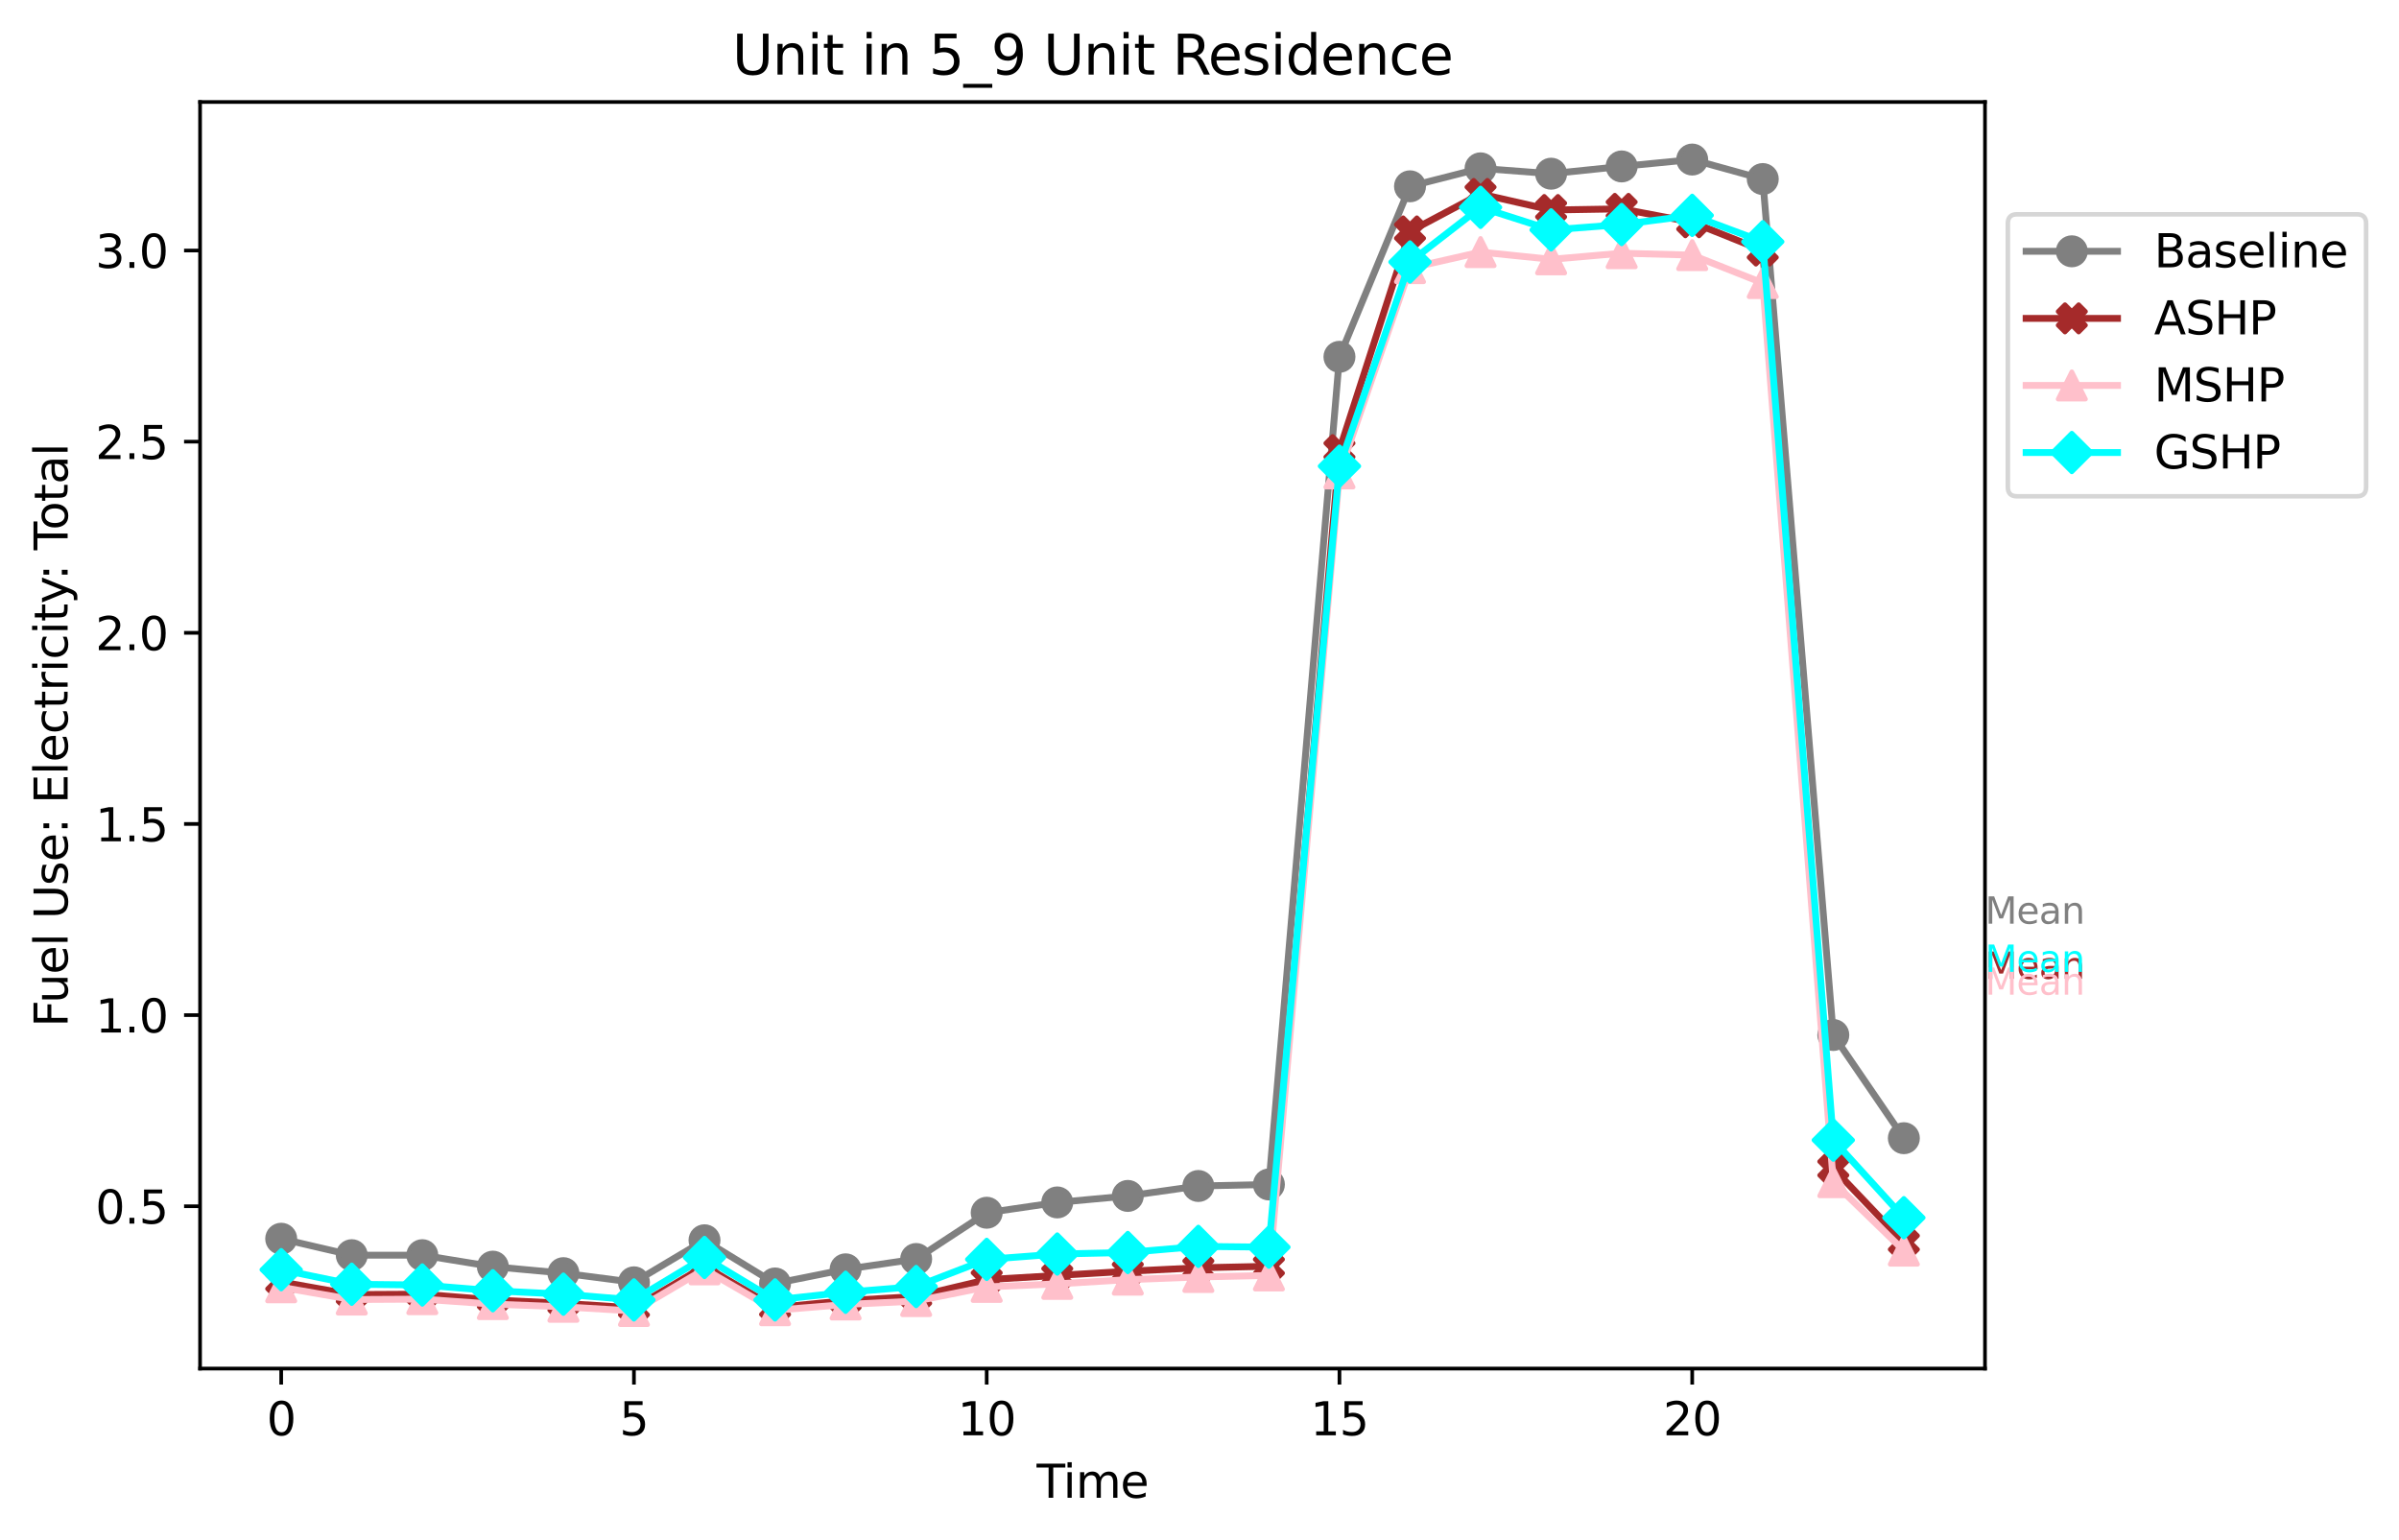 <?xml version="1.0" encoding="utf-8" standalone="no"?>
<!DOCTYPE svg PUBLIC "-//W3C//DTD SVG 1.1//EN"
  "http://www.w3.org/Graphics/SVG/1.1/DTD/svg11.dtd">
<svg xmlns:xlink="http://www.w3.org/1999/xlink" width="524.98pt" height="337.074pt" viewBox="0 0 524.98 337.074" xmlns="http://www.w3.org/2000/svg" version="1.1">
 <defs>
  <style type="text/css">*{stroke-linejoin: round; stroke-linecap: butt}</style>
 </defs>
 <g id="figure_1">
  <g id="patch_1">
   <path d="M 0 337.074 
L 524.98 337.074 
L 524.98 0 
L 0 0 
z
" style="fill: #ffffff"/>
  </g>
  <g id="axes_1">
   <g id="patch_2">
    <path d="M 43.781 299.518 
L 434.381 299.518 
L 434.381 22.318 
L 43.781 22.318 
z
" style="fill: #ffffff"/>
   </g>
   <g id="matplotlib.axis_1">
    <g id="xtick_1">
     <g id="line2d_1">
      <defs>
       <path id="mb6b1c8ffe2" d="M 0 0 
L 0 3.5 
" style="stroke: #000000; stroke-width: 0.8"/>
      </defs>
      <g>
       <use xlink:href="#mb6b1c8ffe2" x="61.536" y="299.518" style="stroke: #000000; stroke-width: 0.8"/>
      </g>
     </g>
     <g id="text_1">
      <!-- 0 -->
      <g transform="translate(58.355 314.117) scale(0.1 -0.1)">
       <defs>
        <path id="DejaVuSans-30" d="M 2034 4250 
Q 1547 4250 1301 3770 
Q 1056 3291 1056 2328 
Q 1056 1369 1301 889 
Q 1547 409 2034 409 
Q 2525 409 2770 889 
Q 3016 1369 3016 2328 
Q 3016 3291 2770 3770 
Q 2525 4250 2034 4250 
z
M 2034 4750 
Q 2819 4750 3233 4129 
Q 3647 3509 3647 2328 
Q 3647 1150 3233 529 
Q 2819 -91 2034 -91 
Q 1250 -91 836 529 
Q 422 1150 422 2328 
Q 422 3509 836 4129 
Q 1250 4750 2034 4750 
z
" transform="scale(0.016)"/>
       </defs>
       <use xlink:href="#DejaVuSans-30"/>
      </g>
     </g>
    </g>
    <g id="xtick_2">
     <g id="line2d_2">
      <g>
       <use xlink:href="#mb6b1c8ffe2" x="138.729" y="299.518" style="stroke: #000000; stroke-width: 0.8"/>
      </g>
     </g>
     <g id="text_2">
      <!-- 5 -->
      <g transform="translate(135.548 314.117) scale(0.1 -0.1)">
       <defs>
        <path id="DejaVuSans-35" d="M 691 4666 
L 3169 4666 
L 3169 4134 
L 1269 4134 
L 1269 2991 
Q 1406 3038 1543 3061 
Q 1681 3084 1819 3084 
Q 2600 3084 3056 2656 
Q 3513 2228 3513 1497 
Q 3513 744 3044 326 
Q 2575 -91 1722 -91 
Q 1428 -91 1123 -41 
Q 819 9 494 109 
L 494 744 
Q 775 591 1075 516 
Q 1375 441 1709 441 
Q 2250 441 2565 725 
Q 2881 1009 2881 1497 
Q 2881 1984 2565 2268 
Q 2250 2553 1709 2553 
Q 1456 2553 1204 2497 
Q 953 2441 691 2322 
L 691 4666 
z
" transform="scale(0.016)"/>
       </defs>
       <use xlink:href="#DejaVuSans-35"/>
      </g>
     </g>
    </g>
    <g id="xtick_3">
     <g id="line2d_3">
      <g>
       <use xlink:href="#mb6b1c8ffe2" x="215.923" y="299.518" style="stroke: #000000; stroke-width: 0.8"/>
      </g>
     </g>
     <g id="text_3">
      <!-- 10 -->
      <g transform="translate(209.561 314.117) scale(0.1 -0.1)">
       <defs>
        <path id="DejaVuSans-31" d="M 794 531 
L 1825 531 
L 1825 4091 
L 703 3866 
L 703 4441 
L 1819 4666 
L 2450 4666 
L 2450 531 
L 3481 531 
L 3481 0 
L 794 0 
L 794 531 
z
" transform="scale(0.016)"/>
       </defs>
       <use xlink:href="#DejaVuSans-31"/>
       <use xlink:href="#DejaVuSans-30" x="63.623"/>
      </g>
     </g>
    </g>
    <g id="xtick_4">
     <g id="line2d_4">
      <g>
       <use xlink:href="#mb6b1c8ffe2" x="293.117" y="299.518" style="stroke: #000000; stroke-width: 0.8"/>
      </g>
     </g>
     <g id="text_4">
      <!-- 15 -->
      <g transform="translate(286.754 314.117) scale(0.1 -0.1)">
       <use xlink:href="#DejaVuSans-31"/>
       <use xlink:href="#DejaVuSans-35" x="63.623"/>
      </g>
     </g>
    </g>
    <g id="xtick_5">
     <g id="line2d_5">
      <g>
       <use xlink:href="#mb6b1c8ffe2" x="370.31" y="299.518" style="stroke: #000000; stroke-width: 0.8"/>
      </g>
     </g>
     <g id="text_5">
      <!-- 20 -->
      <g transform="translate(363.948 314.117) scale(0.1 -0.1)">
       <defs>
        <path id="DejaVuSans-32" d="M 1228 531 
L 3431 531 
L 3431 0 
L 469 0 
L 469 531 
Q 828 903 1448 1529 
Q 2069 2156 2228 2338 
Q 2531 2678 2651 2914 
Q 2772 3150 2772 3378 
Q 2772 3750 2511 3984 
Q 2250 4219 1831 4219 
Q 1534 4219 1204 4116 
Q 875 4013 500 3803 
L 500 4441 
Q 881 4594 1212 4672 
Q 1544 4750 1819 4750 
Q 2544 4750 2975 4387 
Q 3406 4025 3406 3419 
Q 3406 3131 3298 2873 
Q 3191 2616 2906 2266 
Q 2828 2175 2409 1742 
Q 1991 1309 1228 531 
z
" transform="scale(0.016)"/>
       </defs>
       <use xlink:href="#DejaVuSans-32"/>
       <use xlink:href="#DejaVuSans-30" x="63.623"/>
      </g>
     </g>
    </g>
    <g id="text_6">
     <!-- Time -->
     <g transform="translate(226.848 327.795) scale(0.1 -0.1)">
      <defs>
       <path id="DejaVuSans-54" d="M -19 4666 
L 3928 4666 
L 3928 4134 
L 2272 4134 
L 2272 0 
L 1638 0 
L 1638 4134 
L -19 4134 
L -19 4666 
z
" transform="scale(0.016)"/>
       <path id="DejaVuSans-69" d="M 603 3500 
L 1178 3500 
L 1178 0 
L 603 0 
L 603 3500 
z
M 603 4863 
L 1178 4863 
L 1178 4134 
L 603 4134 
L 603 4863 
z
" transform="scale(0.016)"/>
       <path id="DejaVuSans-6d" d="M 3328 2828 
Q 3544 3216 3844 3400 
Q 4144 3584 4550 3584 
Q 5097 3584 5394 3201 
Q 5691 2819 5691 2113 
L 5691 0 
L 5113 0 
L 5113 2094 
Q 5113 2597 4934 2840 
Q 4756 3084 4391 3084 
Q 3944 3084 3684 2787 
Q 3425 2491 3425 1978 
L 3425 0 
L 2847 0 
L 2847 2094 
Q 2847 2600 2669 2842 
Q 2491 3084 2119 3084 
Q 1678 3084 1418 2786 
Q 1159 2488 1159 1978 
L 1159 0 
L 581 0 
L 581 3500 
L 1159 3500 
L 1159 2956 
Q 1356 3278 1631 3431 
Q 1906 3584 2284 3584 
Q 2666 3584 2933 3390 
Q 3200 3197 3328 2828 
z
" transform="scale(0.016)"/>
       <path id="DejaVuSans-65" d="M 3597 1894 
L 3597 1613 
L 953 1613 
Q 991 1019 1311 708 
Q 1631 397 2203 397 
Q 2534 397 2845 478 
Q 3156 559 3463 722 
L 3463 178 
Q 3153 47 2828 -22 
Q 2503 -91 2169 -91 
Q 1331 -91 842 396 
Q 353 884 353 1716 
Q 353 2575 817 3079 
Q 1281 3584 2069 3584 
Q 2775 3584 3186 3129 
Q 3597 2675 3597 1894 
z
M 3022 2063 
Q 3016 2534 2758 2815 
Q 2500 3097 2075 3097 
Q 1594 3097 1305 2825 
Q 1016 2553 972 2059 
L 3022 2063 
z
" transform="scale(0.016)"/>
      </defs>
      <use xlink:href="#DejaVuSans-54"/>
      <use xlink:href="#DejaVuSans-69" x="57.959"/>
      <use xlink:href="#DejaVuSans-6d" x="85.742"/>
      <use xlink:href="#DejaVuSans-65" x="183.154"/>
     </g>
    </g>
   </g>
   <g id="matplotlib.axis_2">
    <g id="ytick_1">
     <g id="line2d_6">
      <defs>
       <path id="m95df6d667f" d="M 0 0 
L -3.5 0 
" style="stroke: #000000; stroke-width: 0.8"/>
      </defs>
      <g>
       <use xlink:href="#m95df6d667f" x="43.781" y="263.994" style="stroke: #000000; stroke-width: 0.8"/>
      </g>
     </g>
     <g id="text_7">
      <!-- 0.5 -->
      <g transform="translate(20.878 267.793) scale(0.1 -0.1)">
       <defs>
        <path id="DejaVuSans-2e" d="M 684 794 
L 1344 794 
L 1344 0 
L 684 0 
L 684 794 
z
" transform="scale(0.016)"/>
       </defs>
       <use xlink:href="#DejaVuSans-30"/>
       <use xlink:href="#DejaVuSans-2e" x="63.623"/>
       <use xlink:href="#DejaVuSans-35" x="95.41"/>
      </g>
     </g>
    </g>
    <g id="ytick_2">
     <g id="line2d_7">
      <g>
       <use xlink:href="#m95df6d667f" x="43.781" y="222.161" style="stroke: #000000; stroke-width: 0.8"/>
      </g>
     </g>
     <g id="text_8">
      <!-- 1.0 -->
      <g transform="translate(20.878 225.96) scale(0.1 -0.1)">
       <use xlink:href="#DejaVuSans-31"/>
       <use xlink:href="#DejaVuSans-2e" x="63.623"/>
       <use xlink:href="#DejaVuSans-30" x="95.41"/>
      </g>
     </g>
    </g>
    <g id="ytick_3">
     <g id="line2d_8">
      <g>
       <use xlink:href="#m95df6d667f" x="43.781" y="180.328" style="stroke: #000000; stroke-width: 0.8"/>
      </g>
     </g>
     <g id="text_9">
      <!-- 1.5 -->
      <g transform="translate(20.878 184.128) scale(0.1 -0.1)">
       <use xlink:href="#DejaVuSans-31"/>
       <use xlink:href="#DejaVuSans-2e" x="63.623"/>
       <use xlink:href="#DejaVuSans-35" x="95.41"/>
      </g>
     </g>
    </g>
    <g id="ytick_4">
     <g id="line2d_9">
      <g>
       <use xlink:href="#m95df6d667f" x="43.781" y="138.496" style="stroke: #000000; stroke-width: 0.8"/>
      </g>
     </g>
     <g id="text_10">
      <!-- 2.0 -->
      <g transform="translate(20.878 142.295) scale(0.1 -0.1)">
       <use xlink:href="#DejaVuSans-32"/>
       <use xlink:href="#DejaVuSans-2e" x="63.623"/>
       <use xlink:href="#DejaVuSans-30" x="95.41"/>
      </g>
     </g>
    </g>
    <g id="ytick_5">
     <g id="line2d_10">
      <g>
       <use xlink:href="#m95df6d667f" x="43.781" y="96.663" style="stroke: #000000; stroke-width: 0.8"/>
      </g>
     </g>
     <g id="text_11">
      <!-- 2.5 -->
      <g transform="translate(20.878 100.462) scale(0.1 -0.1)">
       <use xlink:href="#DejaVuSans-32"/>
       <use xlink:href="#DejaVuSans-2e" x="63.623"/>
       <use xlink:href="#DejaVuSans-35" x="95.41"/>
      </g>
     </g>
    </g>
    <g id="ytick_6">
     <g id="line2d_11">
      <g>
       <use xlink:href="#m95df6d667f" x="43.781" y="54.83" style="stroke: #000000; stroke-width: 0.8"/>
      </g>
     </g>
     <g id="text_12">
      <!-- 3.0 -->
      <g transform="translate(20.878 58.63) scale(0.1 -0.1)">
       <defs>
        <path id="DejaVuSans-33" d="M 2597 2516 
Q 3050 2419 3304 2112 
Q 3559 1806 3559 1356 
Q 3559 666 3084 287 
Q 2609 -91 1734 -91 
Q 1441 -91 1130 -33 
Q 819 25 488 141 
L 488 750 
Q 750 597 1062 519 
Q 1375 441 1716 441 
Q 2309 441 2620 675 
Q 2931 909 2931 1356 
Q 2931 1769 2642 2001 
Q 2353 2234 1838 2234 
L 1294 2234 
L 1294 2753 
L 1863 2753 
Q 2328 2753 2575 2939 
Q 2822 3125 2822 3475 
Q 2822 3834 2567 4026 
Q 2313 4219 1838 4219 
Q 1578 4219 1281 4162 
Q 984 4106 628 3988 
L 628 4550 
Q 988 4650 1302 4700 
Q 1616 4750 1894 4750 
Q 2613 4750 3031 4423 
Q 3450 4097 3450 3541 
Q 3450 3153 3228 2886 
Q 3006 2619 2597 2516 
z
" transform="scale(0.016)"/>
       </defs>
       <use xlink:href="#DejaVuSans-33"/>
       <use xlink:href="#DejaVuSans-2e" x="63.623"/>
       <use xlink:href="#DejaVuSans-30" x="95.41"/>
      </g>
     </g>
    </g>
    <g id="text_13">
     <!-- Fuel Use: Electricity: Total -->
     <g transform="translate(14.798 224.781) rotate(-90) scale(0.1 -0.1)">
      <defs>
       <path id="DejaVuSans-46" d="M 628 4666 
L 3309 4666 
L 3309 4134 
L 1259 4134 
L 1259 2759 
L 3109 2759 
L 3109 2228 
L 1259 2228 
L 1259 0 
L 628 0 
L 628 4666 
z
" transform="scale(0.016)"/>
       <path id="DejaVuSans-75" d="M 544 1381 
L 544 3500 
L 1119 3500 
L 1119 1403 
Q 1119 906 1312 657 
Q 1506 409 1894 409 
Q 2359 409 2629 706 
Q 2900 1003 2900 1516 
L 2900 3500 
L 3475 3500 
L 3475 0 
L 2900 0 
L 2900 538 
Q 2691 219 2414 64 
Q 2138 -91 1772 -91 
Q 1169 -91 856 284 
Q 544 659 544 1381 
z
M 1991 3584 
L 1991 3584 
z
" transform="scale(0.016)"/>
       <path id="DejaVuSans-6c" d="M 603 4863 
L 1178 4863 
L 1178 0 
L 603 0 
L 603 4863 
z
" transform="scale(0.016)"/>
       <path id="DejaVuSans-20" transform="scale(0.016)"/>
       <path id="DejaVuSans-55" d="M 556 4666 
L 1191 4666 
L 1191 1831 
Q 1191 1081 1462 751 
Q 1734 422 2344 422 
Q 2950 422 3222 751 
Q 3494 1081 3494 1831 
L 3494 4666 
L 4128 4666 
L 4128 1753 
Q 4128 841 3676 375 
Q 3225 -91 2344 -91 
Q 1459 -91 1007 375 
Q 556 841 556 1753 
L 556 4666 
z
" transform="scale(0.016)"/>
       <path id="DejaVuSans-73" d="M 2834 3397 
L 2834 2853 
Q 2591 2978 2328 3040 
Q 2066 3103 1784 3103 
Q 1356 3103 1142 2972 
Q 928 2841 928 2578 
Q 928 2378 1081 2264 
Q 1234 2150 1697 2047 
L 1894 2003 
Q 2506 1872 2764 1633 
Q 3022 1394 3022 966 
Q 3022 478 2636 193 
Q 2250 -91 1575 -91 
Q 1294 -91 989 -36 
Q 684 19 347 128 
L 347 722 
Q 666 556 975 473 
Q 1284 391 1588 391 
Q 1994 391 2212 530 
Q 2431 669 2431 922 
Q 2431 1156 2273 1281 
Q 2116 1406 1581 1522 
L 1381 1569 
Q 847 1681 609 1914 
Q 372 2147 372 2553 
Q 372 3047 722 3315 
Q 1072 3584 1716 3584 
Q 2034 3584 2315 3537 
Q 2597 3491 2834 3397 
z
" transform="scale(0.016)"/>
       <path id="DejaVuSans-3a" d="M 750 794 
L 1409 794 
L 1409 0 
L 750 0 
L 750 794 
z
M 750 3309 
L 1409 3309 
L 1409 2516 
L 750 2516 
L 750 3309 
z
" transform="scale(0.016)"/>
       <path id="DejaVuSans-45" d="M 628 4666 
L 3578 4666 
L 3578 4134 
L 1259 4134 
L 1259 2753 
L 3481 2753 
L 3481 2222 
L 1259 2222 
L 1259 531 
L 3634 531 
L 3634 0 
L 628 0 
L 628 4666 
z
" transform="scale(0.016)"/>
       <path id="DejaVuSans-63" d="M 3122 3366 
L 3122 2828 
Q 2878 2963 2633 3030 
Q 2388 3097 2138 3097 
Q 1578 3097 1268 2742 
Q 959 2388 959 1747 
Q 959 1106 1268 751 
Q 1578 397 2138 397 
Q 2388 397 2633 464 
Q 2878 531 3122 666 
L 3122 134 
Q 2881 22 2623 -34 
Q 2366 -91 2075 -91 
Q 1284 -91 818 406 
Q 353 903 353 1747 
Q 353 2603 823 3093 
Q 1294 3584 2113 3584 
Q 2378 3584 2631 3529 
Q 2884 3475 3122 3366 
z
" transform="scale(0.016)"/>
       <path id="DejaVuSans-74" d="M 1172 4494 
L 1172 3500 
L 2356 3500 
L 2356 3053 
L 1172 3053 
L 1172 1153 
Q 1172 725 1289 603 
Q 1406 481 1766 481 
L 2356 481 
L 2356 0 
L 1766 0 
Q 1100 0 847 248 
Q 594 497 594 1153 
L 594 3053 
L 172 3053 
L 172 3500 
L 594 3500 
L 594 4494 
L 1172 4494 
z
" transform="scale(0.016)"/>
       <path id="DejaVuSans-72" d="M 2631 2963 
Q 2534 3019 2420 3045 
Q 2306 3072 2169 3072 
Q 1681 3072 1420 2755 
Q 1159 2438 1159 1844 
L 1159 0 
L 581 0 
L 581 3500 
L 1159 3500 
L 1159 2956 
Q 1341 3275 1631 3429 
Q 1922 3584 2338 3584 
Q 2397 3584 2469 3576 
Q 2541 3569 2628 3553 
L 2631 2963 
z
" transform="scale(0.016)"/>
       <path id="DejaVuSans-79" d="M 2059 -325 
Q 1816 -950 1584 -1140 
Q 1353 -1331 966 -1331 
L 506 -1331 
L 506 -850 
L 844 -850 
Q 1081 -850 1212 -737 
Q 1344 -625 1503 -206 
L 1606 56 
L 191 3500 
L 800 3500 
L 1894 763 
L 2988 3500 
L 3597 3500 
L 2059 -325 
z
" transform="scale(0.016)"/>
       <path id="DejaVuSans-6f" d="M 1959 3097 
Q 1497 3097 1228 2736 
Q 959 2375 959 1747 
Q 959 1119 1226 758 
Q 1494 397 1959 397 
Q 2419 397 2687 759 
Q 2956 1122 2956 1747 
Q 2956 2369 2687 2733 
Q 2419 3097 1959 3097 
z
M 1959 3584 
Q 2709 3584 3137 3096 
Q 3566 2609 3566 1747 
Q 3566 888 3137 398 
Q 2709 -91 1959 -91 
Q 1206 -91 779 398 
Q 353 888 353 1747 
Q 353 2609 779 3096 
Q 1206 3584 1959 3584 
z
" transform="scale(0.016)"/>
       <path id="DejaVuSans-61" d="M 2194 1759 
Q 1497 1759 1228 1600 
Q 959 1441 959 1056 
Q 959 750 1161 570 
Q 1363 391 1709 391 
Q 2188 391 2477 730 
Q 2766 1069 2766 1631 
L 2766 1759 
L 2194 1759 
z
M 3341 1997 
L 3341 0 
L 2766 0 
L 2766 531 
Q 2569 213 2275 61 
Q 1981 -91 1556 -91 
Q 1019 -91 701 211 
Q 384 513 384 1019 
Q 384 1609 779 1909 
Q 1175 2209 1959 2209 
L 2766 2209 
L 2766 2266 
Q 2766 2663 2505 2880 
Q 2244 3097 1772 3097 
Q 1472 3097 1187 3025 
Q 903 2953 641 2809 
L 641 3341 
Q 956 3463 1253 3523 
Q 1550 3584 1831 3584 
Q 2591 3584 2966 3190 
Q 3341 2797 3341 1997 
z
" transform="scale(0.016)"/>
      </defs>
      <use xlink:href="#DejaVuSans-46"/>
      <use xlink:href="#DejaVuSans-75" x="52.02"/>
      <use xlink:href="#DejaVuSans-65" x="115.398"/>
      <use xlink:href="#DejaVuSans-6c" x="176.922"/>
      <use xlink:href="#DejaVuSans-20" x="204.705"/>
      <use xlink:href="#DejaVuSans-55" x="236.492"/>
      <use xlink:href="#DejaVuSans-73" x="309.686"/>
      <use xlink:href="#DejaVuSans-65" x="361.785"/>
      <use xlink:href="#DejaVuSans-3a" x="423.309"/>
      <use xlink:href="#DejaVuSans-20" x="457"/>
      <use xlink:href="#DejaVuSans-45" x="488.787"/>
      <use xlink:href="#DejaVuSans-6c" x="551.971"/>
      <use xlink:href="#DejaVuSans-65" x="579.754"/>
      <use xlink:href="#DejaVuSans-63" x="641.277"/>
      <use xlink:href="#DejaVuSans-74" x="696.258"/>
      <use xlink:href="#DejaVuSans-72" x="735.467"/>
      <use xlink:href="#DejaVuSans-69" x="776.58"/>
      <use xlink:href="#DejaVuSans-63" x="804.363"/>
      <use xlink:href="#DejaVuSans-69" x="859.344"/>
      <use xlink:href="#DejaVuSans-74" x="887.127"/>
      <use xlink:href="#DejaVuSans-79" x="926.336"/>
      <use xlink:href="#DejaVuSans-3a" x="978.266"/>
      <use xlink:href="#DejaVuSans-20" x="1011.957"/>
      <use xlink:href="#DejaVuSans-54" x="1043.744"/>
      <use xlink:href="#DejaVuSans-6f" x="1087.828"/>
      <use xlink:href="#DejaVuSans-74" x="1149.01"/>
      <use xlink:href="#DejaVuSans-61" x="1188.219"/>
      <use xlink:href="#DejaVuSans-6c" x="1249.498"/>
     </g>
    </g>
   </g>
   <g id="line2d_12">
    <path d="M 61.536 271.105 
L 76.975 274.703 
L 92.413 274.703 
L 107.852 277.213 
L 123.291 278.635 
L 138.729 280.643 
L 154.168 271.44 
L 169.607 280.894 
L 185.046 277.799 
L 200.484 275.54 
L 215.923 265.416 
L 231.362 263.157 
L 246.801 261.735 
L 262.239 259.56 
L 277.678 259.225 
L 293.117 78.089 
L 308.556 40.775 
L 323.994 36.842 
L 339.433 38.014 
L 354.872 36.424 
L 370.31 34.918 
L 385.749 39.185 
L 401.188 226.512 
L 416.627 249.101 
" clip-path="url(#p6bf77e58ee)" style="fill: none; stroke: #808080; stroke-width: 1.5; stroke-linecap: square"/>
    <defs>
     <path id="m373defff32" d="M 0 3 
C 0.796 3 1.559 2.684 2.121 2.121 
C 2.684 1.559 3 0.796 3 0 
C 3 -0.796 2.684 -1.559 2.121 -2.121 
C 1.559 -2.684 0.796 -3 0 -3 
C -0.796 -3 -1.559 -2.684 -2.121 -2.121 
C -2.684 -1.559 -3 -0.796 -3 0 
C -3 0.796 -2.684 1.559 -2.121 2.121 
C -1.559 2.684 -0.796 3 0 3 
z
" style="stroke: #808080"/>
    </defs>
    <g clip-path="url(#p6bf77e58ee)">
     <use xlink:href="#m373defff32" x="61.536" y="271.105" style="fill: #808080; stroke: #808080"/>
     <use xlink:href="#m373defff32" x="76.975" y="274.703" style="fill: #808080; stroke: #808080"/>
     <use xlink:href="#m373defff32" x="92.413" y="274.703" style="fill: #808080; stroke: #808080"/>
     <use xlink:href="#m373defff32" x="107.852" y="277.213" style="fill: #808080; stroke: #808080"/>
     <use xlink:href="#m373defff32" x="123.291" y="278.635" style="fill: #808080; stroke: #808080"/>
     <use xlink:href="#m373defff32" x="138.729" y="280.643" style="fill: #808080; stroke: #808080"/>
     <use xlink:href="#m373defff32" x="154.168" y="271.44" style="fill: #808080; stroke: #808080"/>
     <use xlink:href="#m373defff32" x="169.607" y="280.894" style="fill: #808080; stroke: #808080"/>
     <use xlink:href="#m373defff32" x="185.046" y="277.799" style="fill: #808080; stroke: #808080"/>
     <use xlink:href="#m373defff32" x="200.484" y="275.54" style="fill: #808080; stroke: #808080"/>
     <use xlink:href="#m373defff32" x="215.923" y="265.416" style="fill: #808080; stroke: #808080"/>
     <use xlink:href="#m373defff32" x="231.362" y="263.157" style="fill: #808080; stroke: #808080"/>
     <use xlink:href="#m373defff32" x="246.801" y="261.735" style="fill: #808080; stroke: #808080"/>
     <use xlink:href="#m373defff32" x="262.239" y="259.56" style="fill: #808080; stroke: #808080"/>
     <use xlink:href="#m373defff32" x="277.678" y="259.225" style="fill: #808080; stroke: #808080"/>
     <use xlink:href="#m373defff32" x="293.117" y="78.089" style="fill: #808080; stroke: #808080"/>
     <use xlink:href="#m373defff32" x="308.556" y="40.775" style="fill: #808080; stroke: #808080"/>
     <use xlink:href="#m373defff32" x="323.994" y="36.842" style="fill: #808080; stroke: #808080"/>
     <use xlink:href="#m373defff32" x="339.433" y="38.014" style="fill: #808080; stroke: #808080"/>
     <use xlink:href="#m373defff32" x="354.872" y="36.424" style="fill: #808080; stroke: #808080"/>
     <use xlink:href="#m373defff32" x="370.31" y="34.918" style="fill: #808080; stroke: #808080"/>
     <use xlink:href="#m373defff32" x="385.749" y="39.185" style="fill: #808080; stroke: #808080"/>
     <use xlink:href="#m373defff32" x="401.188" y="226.512" style="fill: #808080; stroke: #808080"/>
     <use xlink:href="#m373defff32" x="416.627" y="249.101" style="fill: #808080; stroke: #808080"/>
    </g>
   </g>
   <g id="line2d_13">
    <path d="M 61.536 280.56 
L 76.975 283.321 
L 92.413 283.237 
L 107.852 284.492 
L 123.291 285.245 
L 138.729 286.249 
L 154.168 277.129 
L 169.607 286.165 
L 185.046 284.659 
L 200.484 283.739 
L 215.923 280.058 
L 231.362 279.137 
L 246.801 278.217 
L 262.239 277.464 
L 277.678 277.129 
L 293.117 98.504 
L 308.556 50.647 
L 323.994 42.448 
L 339.433 45.962 
L 354.872 45.711 
L 370.31 48.639 
L 385.749 54.83 
L 401.188 255.711 
L 416.627 271.942 
" clip-path="url(#p6bf77e58ee)" style="fill: none; stroke: #a52a2a; stroke-width: 1.5; stroke-linecap: square"/>
    <defs>
     <path id="m6b3acbda48" d="M -1.5 3 
L 0 1.5 
L 1.5 3 
L 3 1.5 
L 1.5 0 
L 3 -1.5 
L 1.5 -3 
L 0 -1.5 
L -1.5 -3 
L -3 -1.5 
L -1.5 0 
L -3 1.5 
z
" style="stroke: #a52a2a; stroke-linejoin: miter"/>
    </defs>
    <g clip-path="url(#p6bf77e58ee)">
     <use xlink:href="#m6b3acbda48" x="61.536" y="280.56" style="fill: #a52a2a; stroke: #a52a2a; stroke-linejoin: miter"/>
     <use xlink:href="#m6b3acbda48" x="76.975" y="283.321" style="fill: #a52a2a; stroke: #a52a2a; stroke-linejoin: miter"/>
     <use xlink:href="#m6b3acbda48" x="92.413" y="283.237" style="fill: #a52a2a; stroke: #a52a2a; stroke-linejoin: miter"/>
     <use xlink:href="#m6b3acbda48" x="107.852" y="284.492" style="fill: #a52a2a; stroke: #a52a2a; stroke-linejoin: miter"/>
     <use xlink:href="#m6b3acbda48" x="123.291" y="285.245" style="fill: #a52a2a; stroke: #a52a2a; stroke-linejoin: miter"/>
     <use xlink:href="#m6b3acbda48" x="138.729" y="286.249" style="fill: #a52a2a; stroke: #a52a2a; stroke-linejoin: miter"/>
     <use xlink:href="#m6b3acbda48" x="154.168" y="277.129" style="fill: #a52a2a; stroke: #a52a2a; stroke-linejoin: miter"/>
     <use xlink:href="#m6b3acbda48" x="169.607" y="286.165" style="fill: #a52a2a; stroke: #a52a2a; stroke-linejoin: miter"/>
     <use xlink:href="#m6b3acbda48" x="185.046" y="284.659" style="fill: #a52a2a; stroke: #a52a2a; stroke-linejoin: miter"/>
     <use xlink:href="#m6b3acbda48" x="200.484" y="283.739" style="fill: #a52a2a; stroke: #a52a2a; stroke-linejoin: miter"/>
     <use xlink:href="#m6b3acbda48" x="215.923" y="280.058" style="fill: #a52a2a; stroke: #a52a2a; stroke-linejoin: miter"/>
     <use xlink:href="#m6b3acbda48" x="231.362" y="279.137" style="fill: #a52a2a; stroke: #a52a2a; stroke-linejoin: miter"/>
     <use xlink:href="#m6b3acbda48" x="246.801" y="278.217" style="fill: #a52a2a; stroke: #a52a2a; stroke-linejoin: miter"/>
     <use xlink:href="#m6b3acbda48" x="262.239" y="277.464" style="fill: #a52a2a; stroke: #a52a2a; stroke-linejoin: miter"/>
     <use xlink:href="#m6b3acbda48" x="277.678" y="277.129" style="fill: #a52a2a; stroke: #a52a2a; stroke-linejoin: miter"/>
     <use xlink:href="#m6b3acbda48" x="293.117" y="98.504" style="fill: #a52a2a; stroke: #a52a2a; stroke-linejoin: miter"/>
     <use xlink:href="#m6b3acbda48" x="308.556" y="50.647" style="fill: #a52a2a; stroke: #a52a2a; stroke-linejoin: miter"/>
     <use xlink:href="#m6b3acbda48" x="323.994" y="42.448" style="fill: #a52a2a; stroke: #a52a2a; stroke-linejoin: miter"/>
     <use xlink:href="#m6b3acbda48" x="339.433" y="45.962" style="fill: #a52a2a; stroke: #a52a2a; stroke-linejoin: miter"/>
     <use xlink:href="#m6b3acbda48" x="354.872" y="45.711" style="fill: #a52a2a; stroke: #a52a2a; stroke-linejoin: miter"/>
     <use xlink:href="#m6b3acbda48" x="370.31" y="48.639" style="fill: #a52a2a; stroke: #a52a2a; stroke-linejoin: miter"/>
     <use xlink:href="#m6b3acbda48" x="385.749" y="54.83" style="fill: #a52a2a; stroke: #a52a2a; stroke-linejoin: miter"/>
     <use xlink:href="#m6b3acbda48" x="401.188" y="255.711" style="fill: #a52a2a; stroke: #a52a2a; stroke-linejoin: miter"/>
     <use xlink:href="#m6b3acbda48" x="416.627" y="271.942" style="fill: #a52a2a; stroke: #a52a2a; stroke-linejoin: miter"/>
    </g>
   </g>
   <g id="line2d_14">
    <path d="M 61.536 281.731 
L 76.975 284.408 
L 92.413 284.325 
L 107.852 285.412 
L 123.291 285.998 
L 138.729 286.918 
L 154.168 277.799 
L 169.607 286.751 
L 185.046 285.496 
L 200.484 284.743 
L 215.923 281.647 
L 231.362 280.978 
L 246.801 280.058 
L 262.239 279.472 
L 277.678 279.137 
L 293.117 103.607 
L 308.556 58.679 
L 323.994 55.165 
L 339.433 56.755 
L 354.872 55.416 
L 370.31 55.834 
L 385.749 61.942 
L 401.188 258.723 
L 416.627 273.699 
" clip-path="url(#p6bf77e58ee)" style="fill: none; stroke: #ffc0cb; stroke-width: 1.5; stroke-linecap: square"/>
    <defs>
     <path id="mc52a1f4be2" d="M 0 -3 
L -3 3 
L 3 3 
z
" style="stroke: #ffc0cb; stroke-linejoin: miter"/>
    </defs>
    <g clip-path="url(#p6bf77e58ee)">
     <use xlink:href="#mc52a1f4be2" x="61.536" y="281.731" style="fill: #ffc0cb; stroke: #ffc0cb; stroke-linejoin: miter"/>
     <use xlink:href="#mc52a1f4be2" x="76.975" y="284.408" style="fill: #ffc0cb; stroke: #ffc0cb; stroke-linejoin: miter"/>
     <use xlink:href="#mc52a1f4be2" x="92.413" y="284.325" style="fill: #ffc0cb; stroke: #ffc0cb; stroke-linejoin: miter"/>
     <use xlink:href="#mc52a1f4be2" x="107.852" y="285.412" style="fill: #ffc0cb; stroke: #ffc0cb; stroke-linejoin: miter"/>
     <use xlink:href="#mc52a1f4be2" x="123.291" y="285.998" style="fill: #ffc0cb; stroke: #ffc0cb; stroke-linejoin: miter"/>
     <use xlink:href="#mc52a1f4be2" x="138.729" y="286.918" style="fill: #ffc0cb; stroke: #ffc0cb; stroke-linejoin: miter"/>
     <use xlink:href="#mc52a1f4be2" x="154.168" y="277.799" style="fill: #ffc0cb; stroke: #ffc0cb; stroke-linejoin: miter"/>
     <use xlink:href="#mc52a1f4be2" x="169.607" y="286.751" style="fill: #ffc0cb; stroke: #ffc0cb; stroke-linejoin: miter"/>
     <use xlink:href="#mc52a1f4be2" x="185.046" y="285.496" style="fill: #ffc0cb; stroke: #ffc0cb; stroke-linejoin: miter"/>
     <use xlink:href="#mc52a1f4be2" x="200.484" y="284.743" style="fill: #ffc0cb; stroke: #ffc0cb; stroke-linejoin: miter"/>
     <use xlink:href="#mc52a1f4be2" x="215.923" y="281.647" style="fill: #ffc0cb; stroke: #ffc0cb; stroke-linejoin: miter"/>
     <use xlink:href="#mc52a1f4be2" x="231.362" y="280.978" style="fill: #ffc0cb; stroke: #ffc0cb; stroke-linejoin: miter"/>
     <use xlink:href="#mc52a1f4be2" x="246.801" y="280.058" style="fill: #ffc0cb; stroke: #ffc0cb; stroke-linejoin: miter"/>
     <use xlink:href="#mc52a1f4be2" x="262.239" y="279.472" style="fill: #ffc0cb; stroke: #ffc0cb; stroke-linejoin: miter"/>
     <use xlink:href="#mc52a1f4be2" x="277.678" y="279.137" style="fill: #ffc0cb; stroke: #ffc0cb; stroke-linejoin: miter"/>
     <use xlink:href="#mc52a1f4be2" x="293.117" y="103.607" style="fill: #ffc0cb; stroke: #ffc0cb; stroke-linejoin: miter"/>
     <use xlink:href="#mc52a1f4be2" x="308.556" y="58.679" style="fill: #ffc0cb; stroke: #ffc0cb; stroke-linejoin: miter"/>
     <use xlink:href="#mc52a1f4be2" x="323.994" y="55.165" style="fill: #ffc0cb; stroke: #ffc0cb; stroke-linejoin: miter"/>
     <use xlink:href="#mc52a1f4be2" x="339.433" y="56.755" style="fill: #ffc0cb; stroke: #ffc0cb; stroke-linejoin: miter"/>
     <use xlink:href="#mc52a1f4be2" x="354.872" y="55.416" style="fill: #ffc0cb; stroke: #ffc0cb; stroke-linejoin: miter"/>
     <use xlink:href="#mc52a1f4be2" x="370.31" y="55.834" style="fill: #ffc0cb; stroke: #ffc0cb; stroke-linejoin: miter"/>
     <use xlink:href="#mc52a1f4be2" x="385.749" y="61.942" style="fill: #ffc0cb; stroke: #ffc0cb; stroke-linejoin: miter"/>
     <use xlink:href="#mc52a1f4be2" x="401.188" y="258.723" style="fill: #ffc0cb; stroke: #ffc0cb; stroke-linejoin: miter"/>
     <use xlink:href="#mc52a1f4be2" x="416.627" y="273.699" style="fill: #ffc0cb; stroke: #ffc0cb; stroke-linejoin: miter"/>
    </g>
   </g>
   <g id="line2d_15">
    <path d="M 61.536 277.882 
L 76.975 281.062 
L 92.413 281.229 
L 107.852 282.484 
L 123.291 283.237 
L 138.729 284.492 
L 154.168 275.205 
L 169.607 284.492 
L 185.046 282.819 
L 200.484 281.564 
L 215.923 275.623 
L 231.362 274.452 
L 246.801 274.117 
L 262.239 272.779 
L 277.678 272.946 
L 293.117 102.018 
L 308.556 57.34 
L 323.994 45.376 
L 339.433 50.313 
L 354.872 49.141 
L 370.31 47.133 
L 385.749 52.906 
L 401.188 249.52 
L 416.627 266.504 
" clip-path="url(#p6bf77e58ee)" style="fill: none; stroke: #00ffff; stroke-width: 1.5; stroke-linecap: square"/>
    <defs>
     <path id="md8b8601b17" d="M 0 4.243 
L 4.243 0 
L 0 -4.243 
L -4.243 0 
z
" style="stroke: #00ffff; stroke-linejoin: miter"/>
    </defs>
    <g clip-path="url(#p6bf77e58ee)">
     <use xlink:href="#md8b8601b17" x="61.536" y="277.882" style="fill: #00ffff; stroke: #00ffff; stroke-linejoin: miter"/>
     <use xlink:href="#md8b8601b17" x="76.975" y="281.062" style="fill: #00ffff; stroke: #00ffff; stroke-linejoin: miter"/>
     <use xlink:href="#md8b8601b17" x="92.413" y="281.229" style="fill: #00ffff; stroke: #00ffff; stroke-linejoin: miter"/>
     <use xlink:href="#md8b8601b17" x="107.852" y="282.484" style="fill: #00ffff; stroke: #00ffff; stroke-linejoin: miter"/>
     <use xlink:href="#md8b8601b17" x="123.291" y="283.237" style="fill: #00ffff; stroke: #00ffff; stroke-linejoin: miter"/>
     <use xlink:href="#md8b8601b17" x="138.729" y="284.492" style="fill: #00ffff; stroke: #00ffff; stroke-linejoin: miter"/>
     <use xlink:href="#md8b8601b17" x="154.168" y="275.205" style="fill: #00ffff; stroke: #00ffff; stroke-linejoin: miter"/>
     <use xlink:href="#md8b8601b17" x="169.607" y="284.492" style="fill: #00ffff; stroke: #00ffff; stroke-linejoin: miter"/>
     <use xlink:href="#md8b8601b17" x="185.046" y="282.819" style="fill: #00ffff; stroke: #00ffff; stroke-linejoin: miter"/>
     <use xlink:href="#md8b8601b17" x="200.484" y="281.564" style="fill: #00ffff; stroke: #00ffff; stroke-linejoin: miter"/>
     <use xlink:href="#md8b8601b17" x="215.923" y="275.623" style="fill: #00ffff; stroke: #00ffff; stroke-linejoin: miter"/>
     <use xlink:href="#md8b8601b17" x="231.362" y="274.452" style="fill: #00ffff; stroke: #00ffff; stroke-linejoin: miter"/>
     <use xlink:href="#md8b8601b17" x="246.801" y="274.117" style="fill: #00ffff; stroke: #00ffff; stroke-linejoin: miter"/>
     <use xlink:href="#md8b8601b17" x="262.239" y="272.779" style="fill: #00ffff; stroke: #00ffff; stroke-linejoin: miter"/>
     <use xlink:href="#md8b8601b17" x="277.678" y="272.946" style="fill: #00ffff; stroke: #00ffff; stroke-linejoin: miter"/>
     <use xlink:href="#md8b8601b17" x="293.117" y="102.018" style="fill: #00ffff; stroke: #00ffff; stroke-linejoin: miter"/>
     <use xlink:href="#md8b8601b17" x="308.556" y="57.34" style="fill: #00ffff; stroke: #00ffff; stroke-linejoin: miter"/>
     <use xlink:href="#md8b8601b17" x="323.994" y="45.376" style="fill: #00ffff; stroke: #00ffff; stroke-linejoin: miter"/>
     <use xlink:href="#md8b8601b17" x="339.433" y="50.313" style="fill: #00ffff; stroke: #00ffff; stroke-linejoin: miter"/>
     <use xlink:href="#md8b8601b17" x="354.872" y="49.141" style="fill: #00ffff; stroke: #00ffff; stroke-linejoin: miter"/>
     <use xlink:href="#md8b8601b17" x="370.31" y="47.133" style="fill: #00ffff; stroke: #00ffff; stroke-linejoin: miter"/>
     <use xlink:href="#md8b8601b17" x="385.749" y="52.906" style="fill: #00ffff; stroke: #00ffff; stroke-linejoin: miter"/>
     <use xlink:href="#md8b8601b17" x="401.188" y="249.52" style="fill: #00ffff; stroke: #00ffff; stroke-linejoin: miter"/>
     <use xlink:href="#md8b8601b17" x="416.627" y="266.504" style="fill: #00ffff; stroke: #00ffff; stroke-linejoin: miter"/>
    </g>
   </g>
   <g id="patch_3">
    <path d="M 43.781 299.518 
L 43.781 22.318 
" style="fill: none; stroke: #000000; stroke-width: 0.8; stroke-linejoin: miter; stroke-linecap: square"/>
   </g>
   <g id="patch_4">
    <path d="M 434.381 299.518 
L 434.381 22.318 
" style="fill: none; stroke: #000000; stroke-width: 0.8; stroke-linejoin: miter; stroke-linecap: square"/>
   </g>
   <g id="patch_5">
    <path d="M 43.781 299.518 
L 434.381 299.518 
" style="fill: none; stroke: #000000; stroke-width: 0.8; stroke-linejoin: miter; stroke-linecap: square"/>
   </g>
   <g id="patch_6">
    <path d="M 43.781 22.318 
L 434.381 22.318 
" style="fill: none; stroke: #000000; stroke-width: 0.8; stroke-linejoin: miter; stroke-linecap: square"/>
   </g>
   <g id="text_14">
    <!-- Mean -->
    <g style="fill: #808080" transform="translate(434.381 202.151) scale(0.08 -0.08)">
     <defs>
      <path id="DejaVuSans-4d" d="M 628 4666 
L 1569 4666 
L 2759 1491 
L 3956 4666 
L 4897 4666 
L 4897 0 
L 4281 0 
L 4281 4097 
L 3078 897 
L 2444 897 
L 1241 4097 
L 1241 0 
L 628 0 
L 628 4666 
z
" transform="scale(0.016)"/>
      <path id="DejaVuSans-6e" d="M 3513 2113 
L 3513 0 
L 2938 0 
L 2938 2094 
Q 2938 2591 2744 2837 
Q 2550 3084 2163 3084 
Q 1697 3084 1428 2787 
Q 1159 2491 1159 1978 
L 1159 0 
L 581 0 
L 581 3500 
L 1159 3500 
L 1159 2956 
Q 1366 3272 1645 3428 
Q 1925 3584 2291 3584 
Q 2894 3584 3203 3211 
Q 3513 2838 3513 2113 
z
" transform="scale(0.016)"/>
     </defs>
     <use xlink:href="#DejaVuSans-4d"/>
     <use xlink:href="#DejaVuSans-65" x="86.279"/>
     <use xlink:href="#DejaVuSans-61" x="147.803"/>
     <use xlink:href="#DejaVuSans-6e" x="209.082"/>
    </g>
   </g>
   <g id="text_15">
    <!-- Mean -->
    <g style="fill: #a52a2a" transform="translate(434.381 214.216) scale(0.08 -0.08)">
     <use xlink:href="#DejaVuSans-4d"/>
     <use xlink:href="#DejaVuSans-65" x="86.279"/>
     <use xlink:href="#DejaVuSans-61" x="147.803"/>
     <use xlink:href="#DejaVuSans-6e" x="209.082"/>
    </g>
   </g>
   <g id="text_16">
    <!-- Mean -->
    <g style="fill: #ffc0cb" transform="translate(434.381 217.696) scale(0.08 -0.08)">
     <use xlink:href="#DejaVuSans-4d"/>
     <use xlink:href="#DejaVuSans-65" x="86.279"/>
     <use xlink:href="#DejaVuSans-61" x="147.803"/>
     <use xlink:href="#DejaVuSans-6e" x="209.082"/>
    </g>
   </g>
   <g id="text_17">
    <!-- Mean -->
    <g style="fill: #00ffff" transform="translate(434.381 212.693) scale(0.08 -0.08)">
     <use xlink:href="#DejaVuSans-4d"/>
     <use xlink:href="#DejaVuSans-65" x="86.279"/>
     <use xlink:href="#DejaVuSans-61" x="147.803"/>
     <use xlink:href="#DejaVuSans-6e" x="209.082"/>
    </g>
   </g>
   <g id="text_18">
    <!-- Unit in 5_9 Unit Residence -->
    <g transform="translate(160.246 16.318) scale(0.12 -0.12)">
     <defs>
      <path id="DejaVuSans-5f" d="M 3263 -1063 
L 3263 -1509 
L -63 -1509 
L -63 -1063 
L 3263 -1063 
z
" transform="scale(0.016)"/>
      <path id="DejaVuSans-39" d="M 703 97 
L 703 672 
Q 941 559 1184 500 
Q 1428 441 1663 441 
Q 2288 441 2617 861 
Q 2947 1281 2994 2138 
Q 2813 1869 2534 1725 
Q 2256 1581 1919 1581 
Q 1219 1581 811 2004 
Q 403 2428 403 3163 
Q 403 3881 828 4315 
Q 1253 4750 1959 4750 
Q 2769 4750 3195 4129 
Q 3622 3509 3622 2328 
Q 3622 1225 3098 567 
Q 2575 -91 1691 -91 
Q 1453 -91 1209 -44 
Q 966 3 703 97 
z
M 1959 2075 
Q 2384 2075 2632 2365 
Q 2881 2656 2881 3163 
Q 2881 3666 2632 3958 
Q 2384 4250 1959 4250 
Q 1534 4250 1286 3958 
Q 1038 3666 1038 3163 
Q 1038 2656 1286 2365 
Q 1534 2075 1959 2075 
z
" transform="scale(0.016)"/>
      <path id="DejaVuSans-52" d="M 2841 2188 
Q 3044 2119 3236 1894 
Q 3428 1669 3622 1275 
L 4263 0 
L 3584 0 
L 2988 1197 
Q 2756 1666 2539 1819 
Q 2322 1972 1947 1972 
L 1259 1972 
L 1259 0 
L 628 0 
L 628 4666 
L 2053 4666 
Q 2853 4666 3247 4331 
Q 3641 3997 3641 3322 
Q 3641 2881 3436 2590 
Q 3231 2300 2841 2188 
z
M 1259 4147 
L 1259 2491 
L 2053 2491 
Q 2509 2491 2742 2702 
Q 2975 2913 2975 3322 
Q 2975 3731 2742 3939 
Q 2509 4147 2053 4147 
L 1259 4147 
z
" transform="scale(0.016)"/>
      <path id="DejaVuSans-64" d="M 2906 2969 
L 2906 4863 
L 3481 4863 
L 3481 0 
L 2906 0 
L 2906 525 
Q 2725 213 2448 61 
Q 2172 -91 1784 -91 
Q 1150 -91 751 415 
Q 353 922 353 1747 
Q 353 2572 751 3078 
Q 1150 3584 1784 3584 
Q 2172 3584 2448 3432 
Q 2725 3281 2906 2969 
z
M 947 1747 
Q 947 1113 1208 752 
Q 1469 391 1925 391 
Q 2381 391 2643 752 
Q 2906 1113 2906 1747 
Q 2906 2381 2643 2742 
Q 2381 3103 1925 3103 
Q 1469 3103 1208 2742 
Q 947 2381 947 1747 
z
" transform="scale(0.016)"/>
     </defs>
     <use xlink:href="#DejaVuSans-55"/>
     <use xlink:href="#DejaVuSans-6e" x="73.193"/>
     <use xlink:href="#DejaVuSans-69" x="136.572"/>
     <use xlink:href="#DejaVuSans-74" x="164.355"/>
     <use xlink:href="#DejaVuSans-20" x="203.564"/>
     <use xlink:href="#DejaVuSans-69" x="235.352"/>
     <use xlink:href="#DejaVuSans-6e" x="263.135"/>
     <use xlink:href="#DejaVuSans-20" x="326.514"/>
     <use xlink:href="#DejaVuSans-35" x="358.301"/>
     <use xlink:href="#DejaVuSans-5f" x="421.924"/>
     <use xlink:href="#DejaVuSans-39" x="471.924"/>
     <use xlink:href="#DejaVuSans-20" x="535.547"/>
     <use xlink:href="#DejaVuSans-55" x="567.334"/>
     <use xlink:href="#DejaVuSans-6e" x="640.527"/>
     <use xlink:href="#DejaVuSans-69" x="703.906"/>
     <use xlink:href="#DejaVuSans-74" x="731.689"/>
     <use xlink:href="#DejaVuSans-20" x="770.898"/>
     <use xlink:href="#DejaVuSans-52" x="802.686"/>
     <use xlink:href="#DejaVuSans-65" x="867.668"/>
     <use xlink:href="#DejaVuSans-73" x="929.191"/>
     <use xlink:href="#DejaVuSans-69" x="981.291"/>
     <use xlink:href="#DejaVuSans-64" x="1009.074"/>
     <use xlink:href="#DejaVuSans-65" x="1072.551"/>
     <use xlink:href="#DejaVuSans-6e" x="1134.074"/>
     <use xlink:href="#DejaVuSans-63" x="1197.453"/>
     <use xlink:href="#DejaVuSans-65" x="1252.434"/>
    </g>
   </g>
   <g id="legend_1">
    <g id="patch_7">
     <path d="M 441.381 108.614 
L 515.78 108.614 
Q 517.78 108.614 517.78 106.614 
L 517.78 48.902 
Q 517.78 46.902 515.78 46.902 
L 441.381 46.902 
Q 439.381 46.902 439.381 48.902 
L 439.381 106.614 
Q 439.381 108.614 441.381 108.614 
z
" style="fill: #ffffff; opacity: 0.8; stroke: #cccccc; stroke-linejoin: miter"/>
    </g>
    <g id="line2d_16">
     <path d="M 443.381 55 
L 453.381 55 
L 463.381 55 
" style="fill: none; stroke: #808080; stroke-width: 1.5; stroke-linecap: square"/>
     <g>
      <use xlink:href="#m373defff32" x="453.381" y="55" style="fill: #808080; stroke: #808080"/>
     </g>
    </g>
    <g id="text_19">
     <!-- Baseline -->
     <g transform="translate(471.381 58.5) scale(0.1 -0.1)">
      <defs>
       <path id="DejaVuSans-42" d="M 1259 2228 
L 1259 519 
L 2272 519 
Q 2781 519 3026 730 
Q 3272 941 3272 1375 
Q 3272 1813 3026 2020 
Q 2781 2228 2272 2228 
L 1259 2228 
z
M 1259 4147 
L 1259 2741 
L 2194 2741 
Q 2656 2741 2882 2914 
Q 3109 3088 3109 3444 
Q 3109 3797 2882 3972 
Q 2656 4147 2194 4147 
L 1259 4147 
z
M 628 4666 
L 2241 4666 
Q 2963 4666 3353 4366 
Q 3744 4066 3744 3513 
Q 3744 3084 3544 2831 
Q 3344 2578 2956 2516 
Q 3422 2416 3680 2098 
Q 3938 1781 3938 1306 
Q 3938 681 3513 340 
Q 3088 0 2303 0 
L 628 0 
L 628 4666 
z
" transform="scale(0.016)"/>
      </defs>
      <use xlink:href="#DejaVuSans-42"/>
      <use xlink:href="#DejaVuSans-61" x="68.604"/>
      <use xlink:href="#DejaVuSans-73" x="129.883"/>
      <use xlink:href="#DejaVuSans-65" x="181.982"/>
      <use xlink:href="#DejaVuSans-6c" x="243.506"/>
      <use xlink:href="#DejaVuSans-69" x="271.289"/>
      <use xlink:href="#DejaVuSans-6e" x="299.072"/>
      <use xlink:href="#DejaVuSans-65" x="362.451"/>
     </g>
    </g>
    <g id="line2d_17">
     <path d="M 443.381 69.678 
L 453.381 69.678 
L 463.381 69.678 
" style="fill: none; stroke: #a52a2a; stroke-width: 1.5; stroke-linecap: square"/>
     <g>
      <use xlink:href="#m6b3acbda48" x="453.381" y="69.678" style="fill: #a52a2a; stroke: #a52a2a; stroke-linejoin: miter"/>
     </g>
    </g>
    <g id="text_20">
     <!-- ASHP -->
     <g transform="translate(471.381 73.178) scale(0.1 -0.1)">
      <defs>
       <path id="DejaVuSans-41" d="M 2188 4044 
L 1331 1722 
L 3047 1722 
L 2188 4044 
z
M 1831 4666 
L 2547 4666 
L 4325 0 
L 3669 0 
L 3244 1197 
L 1141 1197 
L 716 0 
L 50 0 
L 1831 4666 
z
" transform="scale(0.016)"/>
       <path id="DejaVuSans-53" d="M 3425 4513 
L 3425 3897 
Q 3066 4069 2747 4153 
Q 2428 4238 2131 4238 
Q 1616 4238 1336 4038 
Q 1056 3838 1056 3469 
Q 1056 3159 1242 3001 
Q 1428 2844 1947 2747 
L 2328 2669 
Q 3034 2534 3370 2195 
Q 3706 1856 3706 1288 
Q 3706 609 3251 259 
Q 2797 -91 1919 -91 
Q 1588 -91 1214 -16 
Q 841 59 441 206 
L 441 856 
Q 825 641 1194 531 
Q 1563 422 1919 422 
Q 2459 422 2753 634 
Q 3047 847 3047 1241 
Q 3047 1584 2836 1778 
Q 2625 1972 2144 2069 
L 1759 2144 
Q 1053 2284 737 2584 
Q 422 2884 422 3419 
Q 422 4038 858 4394 
Q 1294 4750 2059 4750 
Q 2388 4750 2728 4690 
Q 3069 4631 3425 4513 
z
" transform="scale(0.016)"/>
       <path id="DejaVuSans-48" d="M 628 4666 
L 1259 4666 
L 1259 2753 
L 3553 2753 
L 3553 4666 
L 4184 4666 
L 4184 0 
L 3553 0 
L 3553 2222 
L 1259 2222 
L 1259 0 
L 628 0 
L 628 4666 
z
" transform="scale(0.016)"/>
       <path id="DejaVuSans-50" d="M 1259 4147 
L 1259 2394 
L 2053 2394 
Q 2494 2394 2734 2622 
Q 2975 2850 2975 3272 
Q 2975 3691 2734 3919 
Q 2494 4147 2053 4147 
L 1259 4147 
z
M 628 4666 
L 2053 4666 
Q 2838 4666 3239 4311 
Q 3641 3956 3641 3272 
Q 3641 2581 3239 2228 
Q 2838 1875 2053 1875 
L 1259 1875 
L 1259 0 
L 628 0 
L 628 4666 
z
" transform="scale(0.016)"/>
      </defs>
      <use xlink:href="#DejaVuSans-41"/>
      <use xlink:href="#DejaVuSans-53" x="68.408"/>
      <use xlink:href="#DejaVuSans-48" x="131.885"/>
      <use xlink:href="#DejaVuSans-50" x="207.08"/>
     </g>
    </g>
    <g id="line2d_18">
     <path d="M 443.381 84.357 
L 453.381 84.357 
L 463.381 84.357 
" style="fill: none; stroke: #ffc0cb; stroke-width: 1.5; stroke-linecap: square"/>
     <g>
      <use xlink:href="#mc52a1f4be2" x="453.381" y="84.357" style="fill: #ffc0cb; stroke: #ffc0cb; stroke-linejoin: miter"/>
     </g>
    </g>
    <g id="text_21">
     <!-- MSHP -->
     <g transform="translate(471.381 87.857) scale(0.1 -0.1)">
      <use xlink:href="#DejaVuSans-4d"/>
      <use xlink:href="#DejaVuSans-53" x="86.279"/>
      <use xlink:href="#DejaVuSans-48" x="149.756"/>
      <use xlink:href="#DejaVuSans-50" x="224.951"/>
     </g>
    </g>
    <g id="line2d_19">
     <path d="M 443.381 99.035 
L 453.381 99.035 
L 463.381 99.035 
" style="fill: none; stroke: #00ffff; stroke-width: 1.5; stroke-linecap: square"/>
     <g>
      <use xlink:href="#md8b8601b17" x="453.381" y="99.035" style="fill: #00ffff; stroke: #00ffff; stroke-linejoin: miter"/>
     </g>
    </g>
    <g id="text_22">
     <!-- GSHP -->
     <g transform="translate(471.381 102.535) scale(0.1 -0.1)">
      <defs>
       <path id="DejaVuSans-47" d="M 3809 666 
L 3809 1919 
L 2778 1919 
L 2778 2438 
L 4434 2438 
L 4434 434 
Q 4069 175 3628 42 
Q 3188 -91 2688 -91 
Q 1594 -91 976 548 
Q 359 1188 359 2328 
Q 359 3472 976 4111 
Q 1594 4750 2688 4750 
Q 3144 4750 3555 4637 
Q 3966 4525 4313 4306 
L 4313 3634 
Q 3963 3931 3569 4081 
Q 3175 4231 2741 4231 
Q 1884 4231 1454 3753 
Q 1025 3275 1025 2328 
Q 1025 1384 1454 906 
Q 1884 428 2741 428 
Q 3075 428 3337 486 
Q 3600 544 3809 666 
z
" transform="scale(0.016)"/>
      </defs>
      <use xlink:href="#DejaVuSans-47"/>
      <use xlink:href="#DejaVuSans-53" x="77.49"/>
      <use xlink:href="#DejaVuSans-48" x="140.967"/>
      <use xlink:href="#DejaVuSans-50" x="216.162"/>
     </g>
    </g>
   </g>
  </g>
 </g>
 <defs>
  <clipPath id="p6bf77e58ee">
   <rect x="43.781" y="22.318" width="390.6" height="277.2"/>
  </clipPath>
 </defs>
</svg>
